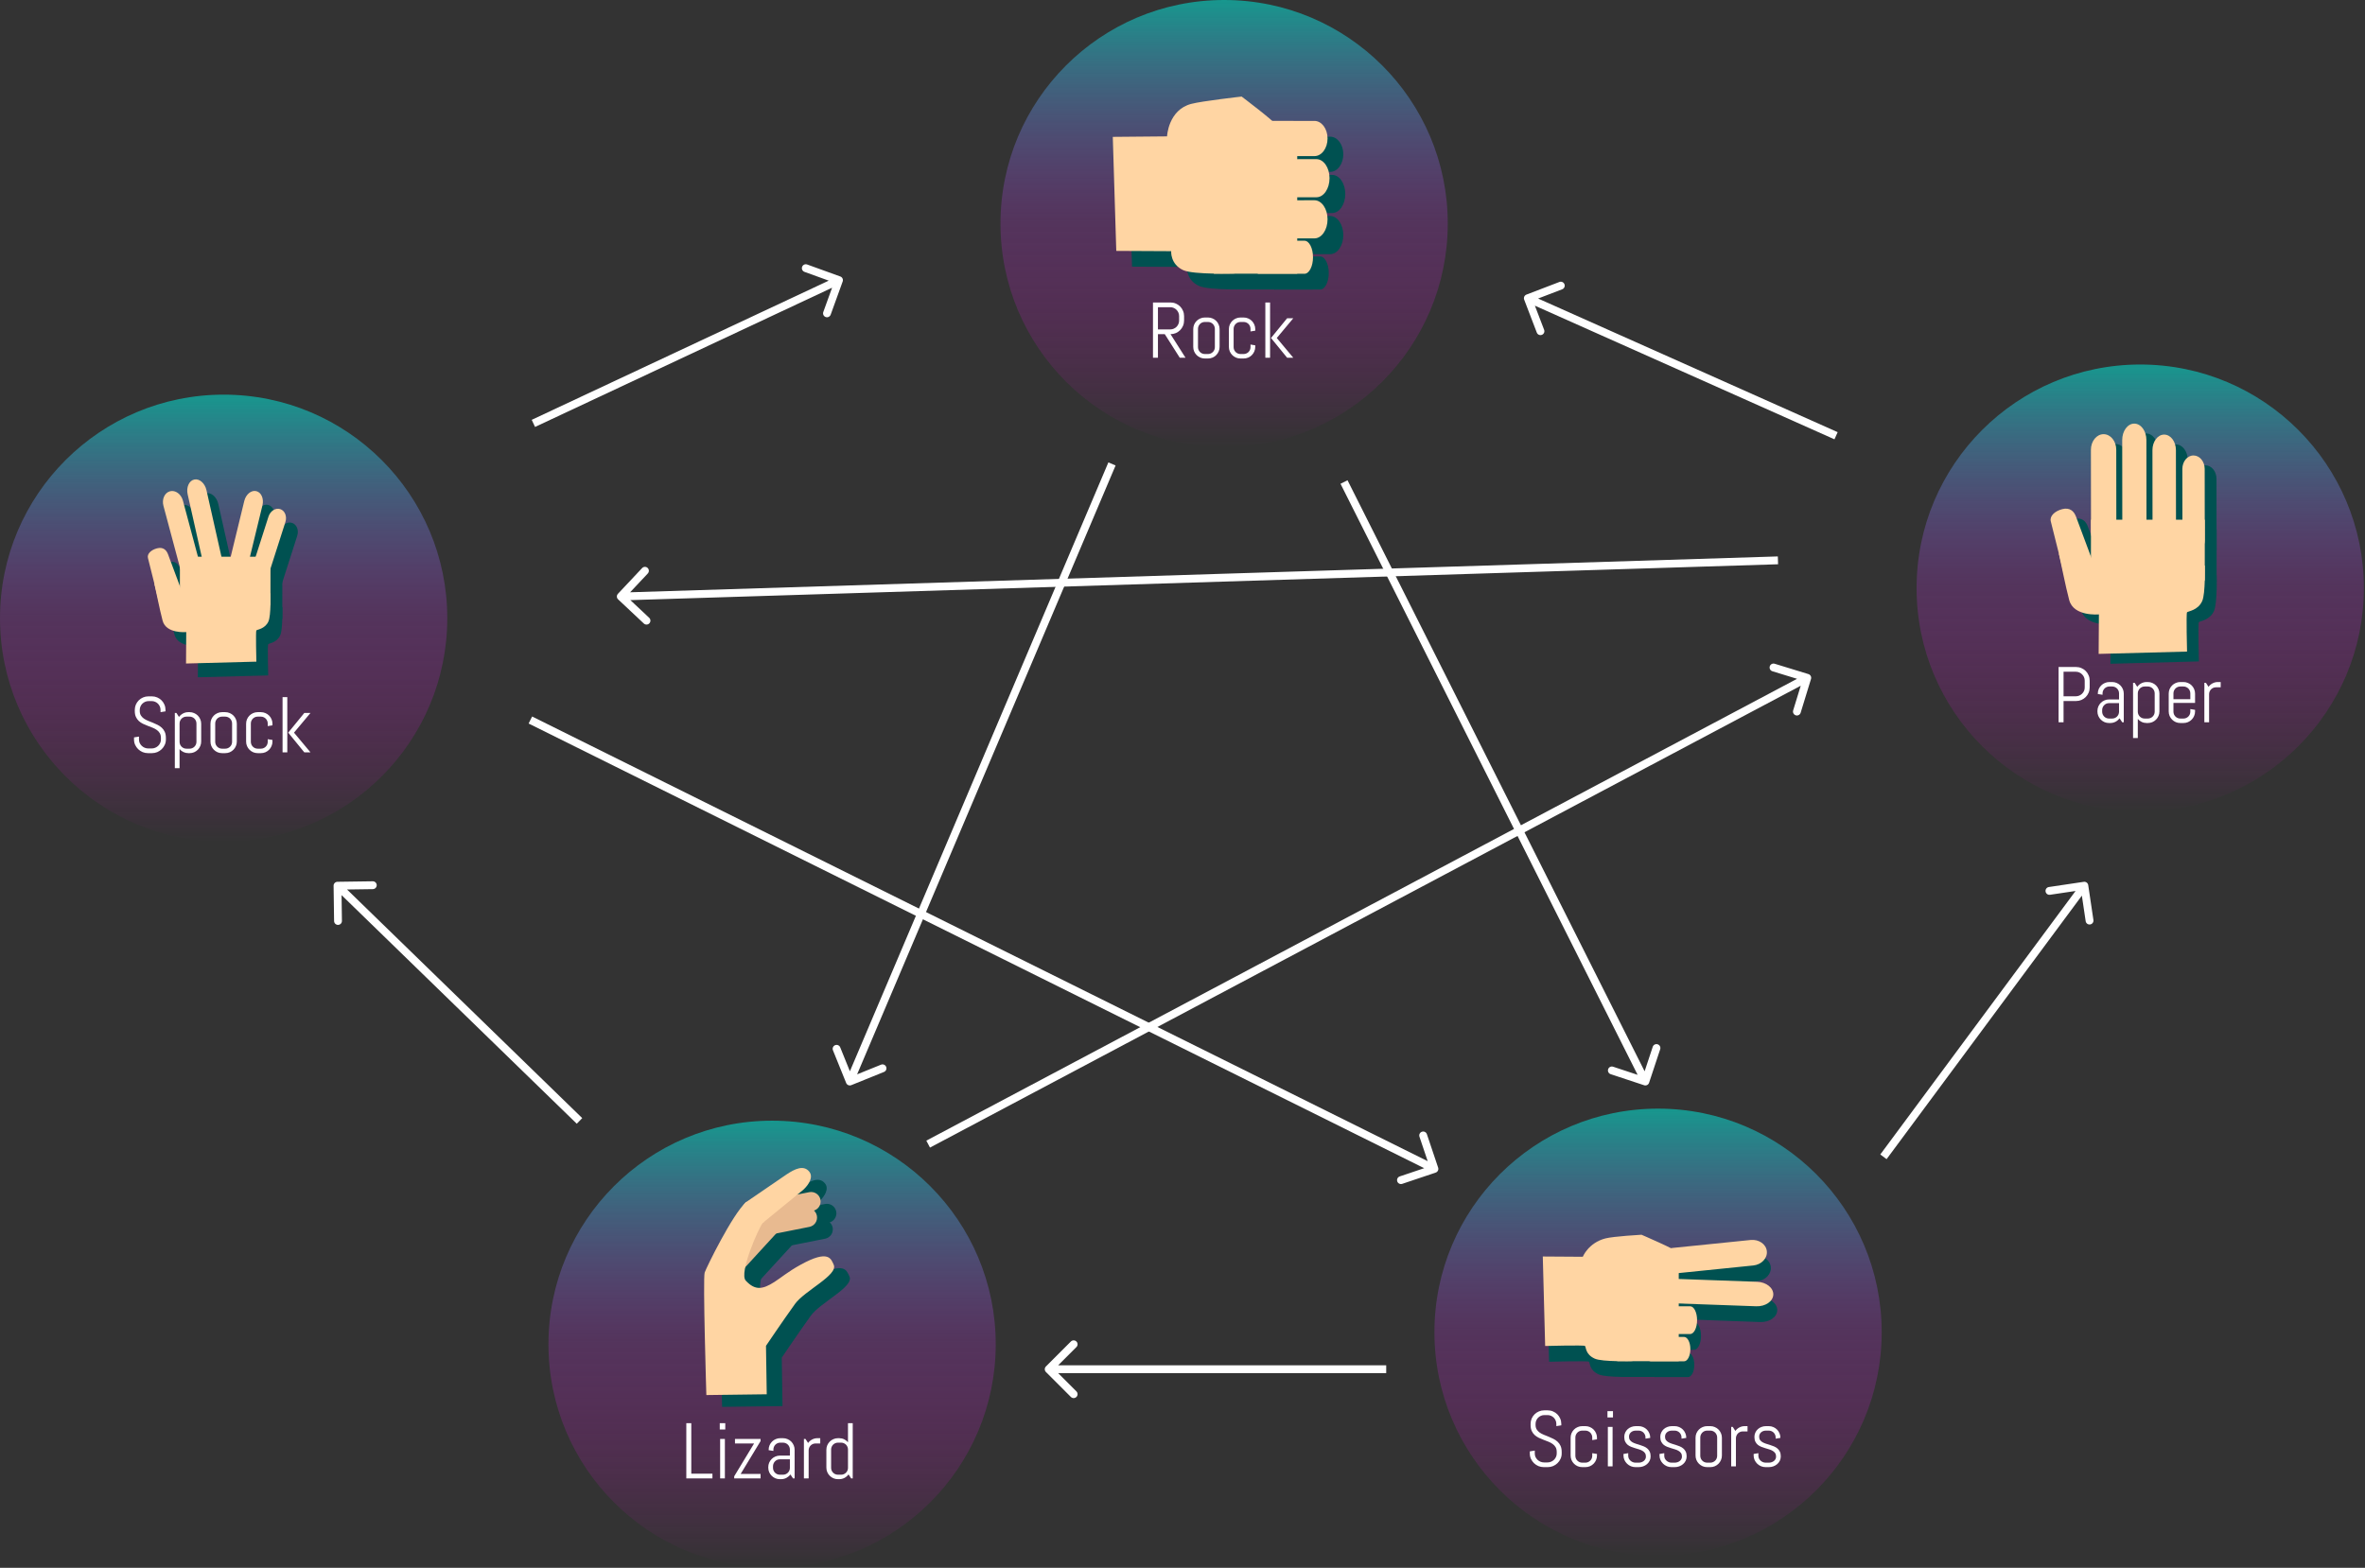 <svg width="659" height="437" viewBox="0 0 659 437" fill="none" xmlns="http://www.w3.org/2000/svg">
<rect x="0" y="0" width="659" height="437" fill="#333333" stroke="none"/>
<circle cx="341.097" cy="62.316" r="62.316" fill="url(#paint0_linear_55_5858)"/>
<g clip-path="url(#clip0_55_5858)">
<path d="M351.457 70.858C349.436 70.858 347.799 68.487 347.799 65.551C347.799 62.615 349.436 60.233 351.446 60.233L370.651 60.21C372.672 60.21 374.309 62.581 374.309 65.517C374.309 68.453 372.684 70.835 370.662 70.835L351.457 70.858Z" fill="#005151"/>
<path d="M352.01 59.398C349.989 59.398 348.352 57.027 348.352 54.091C348.352 51.155 349.977 48.773 351.998 48.773L371.204 48.751C373.214 48.751 374.862 51.121 374.862 54.057C374.862 56.993 373.236 59.375 371.215 59.375L352.01 59.398Z" fill="#005151"/>
<path d="M351.457 47.926C349.436 47.926 347.799 45.736 347.799 43.026C347.799 40.316 349.436 38.114 351.446 38.114L370.651 38.092C372.672 38.092 374.309 40.282 374.309 42.992C374.309 45.702 372.684 47.903 370.662 47.903L351.457 47.926Z" fill="#005151"/>
<path d="M355.329 80.725C354.008 80.725 352.936 78.659 352.936 76.107C352.936 73.555 353.997 71.489 355.318 71.489H367.862C369.183 71.478 370.256 73.544 370.256 76.085C370.256 78.636 369.194 80.703 367.873 80.703H355.329V80.725Z" fill="#005151"/>
<path d="M365.864 38.126L343.181 38.092L342.616 80.669L365.864 80.68V38.126Z" fill="#005151"/>
<path d="M348.352 80.624C348.352 80.624 336.993 80.996 334.114 79.698C330.445 78.05 330.738 74.403 330.738 74.403L315.44 74.324L314.469 42.54L329.587 42.405C329.587 42.405 329.903 35.01 336.361 33.339C339.432 32.537 350.373 31.306 350.373 31.306C350.373 31.306 359.643 38.306 359.88 39.131L346.229 38.431L348.86 56.913L348.352 80.635V80.624Z" fill="#005151"/>
</g>
<g clip-path="url(#clip1_55_5858)">
<path d="M347.065 66.466C345.044 66.466 343.406 64.094 343.406 61.159C343.406 58.223 345.044 55.841 347.053 55.841L366.259 55.818C368.28 55.818 369.917 58.189 369.917 61.125C369.917 64.061 368.291 66.443 366.27 66.443L347.065 66.466Z" fill="#FFD5A3"/>
<path d="M347.618 55.005C345.597 55.005 343.959 52.635 343.959 49.699C343.959 46.763 345.585 44.381 347.606 44.381L366.812 44.358C368.822 44.358 370.47 46.729 370.47 49.665C370.47 52.601 368.844 54.983 366.823 54.983L347.618 55.005Z" fill="#FFD5A3"/>
<path d="M347.065 43.534C345.044 43.534 343.406 41.344 343.406 38.634C343.406 35.925 345.044 33.723 347.053 33.723L366.259 33.7C368.28 33.7 369.917 35.891 369.917 38.6C369.917 41.31 368.291 43.512 366.27 43.512L347.065 43.534Z" fill="#FFD5A3"/>
<path d="M350.937 76.334C349.616 76.334 348.543 74.267 348.543 71.716C348.543 69.164 349.605 67.098 350.926 67.098H363.47C364.791 67.086 365.863 69.153 365.863 71.693C365.863 74.245 364.802 76.311 363.481 76.311H350.937V76.334Z" fill="#FFD5A3"/>
<path d="M361.472 33.734L338.789 33.7L338.224 76.277L361.472 76.289V33.734Z" fill="#FFD5A3"/>
<path d="M343.96 76.232C343.96 76.232 332.601 76.605 329.722 75.306C326.053 73.658 326.346 70.011 326.346 70.011L311.047 69.932L310.076 38.149L325.195 38.013C325.195 38.013 325.511 30.618 331.969 28.947C335.04 28.145 345.981 26.915 345.981 26.915C345.981 26.915 355.25 33.915 355.488 34.739L341.837 34.039L344.468 52.522L343.96 76.244V76.232Z" fill="#FFD5A3"/>
</g>
<path d="M328.737 99.708L324.56 93.136H322.659V99.708H321.274V84.309H326.16C326.683 84.309 327.173 84.41 327.631 84.61C328.089 84.803 328.49 85.072 328.834 85.415C329.177 85.759 329.446 86.164 329.639 86.629C329.84 87.087 329.94 87.577 329.94 88.1V89.346C329.94 89.868 329.84 90.362 329.639 90.828C329.446 91.286 329.177 91.687 328.834 92.03C328.49 92.374 328.089 92.646 327.631 92.846C327.173 93.04 326.683 93.136 326.16 93.136L330.337 99.708H328.737ZM328.555 88.1C328.555 87.756 328.49 87.438 328.361 87.144C328.232 86.844 328.057 86.582 327.835 86.36C327.613 86.131 327.352 85.952 327.051 85.823C326.758 85.695 326.439 85.63 326.096 85.63H322.659V91.815H326.096C326.439 91.815 326.758 91.751 327.051 91.622C327.352 91.493 327.613 91.318 327.835 91.096C328.057 90.867 328.232 90.606 328.361 90.312C328.49 90.011 328.555 89.689 328.555 89.346V88.1ZM339.839 96.691C339.839 97.134 339.753 97.553 339.581 97.947C339.417 98.341 339.188 98.684 338.894 98.978C338.601 99.271 338.257 99.504 337.863 99.676C337.47 99.84 337.051 99.923 336.607 99.923H335.726C335.283 99.923 334.864 99.84 334.47 99.676C334.076 99.504 333.733 99.271 333.439 98.978C333.146 98.684 332.913 98.341 332.741 97.947C332.577 97.553 332.494 97.134 332.494 96.691V91.73C332.494 91.286 332.577 90.867 332.741 90.473C332.913 90.079 333.146 89.736 333.439 89.442C333.733 89.149 334.076 88.92 334.47 88.755C334.864 88.583 335.283 88.497 335.726 88.497H336.607C337.051 88.497 337.47 88.583 337.863 88.755C338.257 88.92 338.601 89.149 338.894 89.442C339.188 89.736 339.417 90.079 339.581 90.473C339.753 90.867 339.839 91.286 339.839 91.73V96.691ZM338.518 91.654C338.518 91.389 338.468 91.142 338.368 90.913C338.268 90.677 338.132 90.473 337.96 90.301C337.788 90.129 337.584 89.993 337.348 89.893C337.119 89.793 336.872 89.743 336.607 89.743H335.726C335.462 89.743 335.211 89.793 334.975 89.893C334.746 89.993 334.545 90.129 334.373 90.301C334.202 90.473 334.066 90.677 333.965 90.913C333.865 91.142 333.815 91.389 333.815 91.654V96.766C333.815 97.031 333.865 97.281 333.965 97.517C334.066 97.746 334.202 97.947 334.373 98.119C334.545 98.291 334.746 98.427 334.975 98.527C335.211 98.627 335.462 98.677 335.726 98.677H336.607C336.872 98.677 337.119 98.627 337.348 98.527C337.584 98.427 337.788 98.291 337.96 98.119C338.132 97.947 338.268 97.746 338.368 97.517C338.468 97.281 338.518 97.031 338.518 96.766V91.654ZM349.771 96.691C349.771 97.134 349.685 97.553 349.513 97.947C349.348 98.341 349.119 98.684 348.826 98.978C348.532 99.271 348.189 99.504 347.795 99.676C347.401 99.84 346.982 99.923 346.538 99.923H345.658C345.214 99.923 344.795 99.84 344.402 99.676C344.008 99.504 343.664 99.271 343.371 98.978C343.077 98.684 342.845 98.341 342.673 97.947C342.508 97.553 342.426 97.134 342.426 96.691V91.73C342.426 91.286 342.508 90.867 342.673 90.473C342.845 90.079 343.077 89.736 343.371 89.442C343.664 89.149 344.008 88.92 344.402 88.755C344.795 88.583 345.214 88.497 345.658 88.497H346.538C346.982 88.497 347.401 88.583 347.795 88.755C348.189 88.92 348.532 89.149 348.826 89.442C349.119 89.736 349.348 90.079 349.513 90.473C349.685 90.867 349.771 91.286 349.771 91.73V92.17L348.45 92.385V91.654C348.45 91.389 348.4 91.142 348.3 90.913C348.199 90.677 348.063 90.473 347.891 90.301C347.72 90.129 347.516 89.993 347.279 89.893C347.05 89.793 346.803 89.743 346.538 89.743H345.658C345.393 89.743 345.143 89.793 344.906 89.893C344.677 89.993 344.477 90.129 344.305 90.301C344.133 90.473 343.997 90.677 343.897 90.913C343.797 91.142 343.747 91.389 343.747 91.654V96.766C343.747 97.031 343.797 97.281 343.897 97.517C343.997 97.746 344.133 97.947 344.305 98.119C344.477 98.291 344.677 98.427 344.906 98.527C345.143 98.627 345.393 98.677 345.658 98.677H346.538C346.803 98.677 347.05 98.627 347.279 98.527C347.516 98.427 347.72 98.291 347.891 98.119C348.063 97.947 348.199 97.746 348.3 97.517C348.4 97.281 348.45 97.031 348.45 96.766V96.035L349.771 96.25V96.691ZM358.65 99.708L354.161 94.21L358.65 88.712H360.368L355.772 94.21L360.368 99.708H358.65ZM352.583 99.708V84.309H353.904V99.708H352.583Z" fill="white"/>
<circle cx="215.141" cy="374.685" r="62.316" fill="url(#paint1_linear_55_5858)"/>
<g clip-path="url(#clip2_55_5858)">
<path d="M219.014 342.027C217.573 342.31 216.643 343.71 216.926 345.142C217.209 346.582 218.609 347.512 220.041 347.229L229.927 345.263C231.367 344.98 232.298 343.58 232.015 342.148C231.731 340.708 230.332 339.778 228.9 340.061L219.014 342.027Z" fill="#005151"/>
<path d="M210.34 350.425C209.345 351.493 206.902 355.894 207.97 356.889L208.747 358.418C209.823 359.413 210.438 358.248 211.433 357.18L221.084 346.655C222.079 345.579 222.023 343.904 220.947 342.909C219.871 341.914 218.196 341.971 217.201 343.039L210.34 350.417V350.425Z" fill="#005151"/>
<path d="M220.009 337.553C218.577 337.836 217.638 339.236 217.921 340.668C218.204 342.108 219.604 343.039 221.036 342.755L230.922 340.789C232.362 340.506 233.293 339.107 233.01 337.675C232.726 336.235 231.327 335.304 229.887 335.587L220.009 337.553Z" fill="#005151"/>
<path d="M211.336 345.951C210.341 347.019 207.898 351.42 208.974 352.416L209.75 353.945C210.826 354.94 211.441 353.775 212.436 352.707L222.088 342.181C223.083 341.105 223.026 339.431 221.95 338.436C220.882 337.44 219.2 337.497 218.205 338.565L211.344 345.943L211.336 345.951Z" fill="#005151"/>
<path d="M212.347 338.306C210.907 339.398 210.794 341.671 212.096 343.387C213.399 345.094 215.494 345.247 216.934 344.155L228.269 334.884C229.79 333.46 231.1 331.348 229.879 329.852C228.301 327.91 225.834 329.131 223.585 330.628L212.347 338.314V338.306Z" fill="#005151"/>
<path d="M216.934 344.147C215.858 345.433 210.211 358.111 212.201 360.246C214.798 363.046 216.894 362.714 220.146 360.635C222.047 359.421 223.916 357.779 227.492 355.805C235.388 351.452 235.963 354.235 236.699 355.805C238.026 358.677 228.6 363.021 225.923 366.735C222.314 371.759 217.832 378.417 217.832 378.417L218.043 391.92L201.215 392.138C201.215 392.138 200.22 359.551 200.746 357.997C201.215 356.598 208.472 341.768 212.299 338.338L217.347 343.872C217.153 343.969 217.015 344.058 216.934 344.147Z" fill="#005151"/>
</g>
<g clip-path="url(#clip3_55_5858)">
<path d="M214.621 338.733C213.181 339.016 212.251 340.416 212.534 341.848C212.817 343.288 214.217 344.218 215.649 343.935L225.535 341.969C226.975 341.686 227.905 340.286 227.622 338.854C227.339 337.414 225.939 336.484 224.507 336.767L214.621 338.733Z" fill="#E8BA90"/>
<path d="M205.948 347.131C204.953 348.199 202.51 352.6 203.578 353.595L204.355 355.124C205.431 356.119 206.045 354.954 207.041 353.887L216.692 343.361C217.687 342.285 217.631 340.61 216.555 339.615C215.479 338.62 213.804 338.677 212.809 339.745L205.948 347.123V347.131Z" fill="#E8BA90"/>
<path d="M215.616 334.259C214.184 334.543 213.246 335.942 213.529 337.374C213.812 338.814 215.212 339.745 216.644 339.461L226.53 337.495C227.97 337.212 228.9 335.813 228.617 334.381C228.334 332.941 226.935 332.01 225.494 332.293L215.616 334.259Z" fill="#E8BA90"/>
<path d="M206.943 342.658C205.948 343.725 203.505 348.127 204.581 349.122L205.358 350.651C206.434 351.646 207.048 350.481 208.044 349.413L217.695 338.887C218.69 337.811 218.634 336.137 217.558 335.142C216.49 334.147 214.807 334.203 213.812 335.271L206.951 342.649L206.943 342.658Z" fill="#E8BA90"/>
<path d="M207.955 335.012C206.515 336.104 206.401 338.377 207.704 340.093C209.007 341.8 211.102 341.953 212.542 340.861L223.876 331.59C225.397 330.166 226.708 328.054 225.486 326.558C223.909 324.616 221.441 325.838 219.192 327.334L207.955 335.02V335.012Z" fill="#FFD5A3"/>
<path d="M212.542 340.853C211.466 342.139 205.819 354.817 207.809 356.952C210.406 359.752 212.502 359.42 215.754 357.341C217.655 356.127 219.524 354.485 223.1 352.511C230.996 348.158 231.57 350.941 232.307 352.511C233.633 355.383 224.208 359.727 221.53 363.441C217.922 368.465 213.44 375.123 213.44 375.123L213.65 388.626L196.823 388.844C196.823 388.844 195.827 356.257 196.353 354.703C196.823 353.304 204.08 338.474 207.906 335.044L212.955 340.578C212.76 340.675 212.623 340.764 212.542 340.853Z" fill="#FFD5A3"/>
</g>
<path d="M191.239 412.077V396.679H192.625V410.756H198.52V412.077H191.239ZM200.559 398.44V396.679H202.094V398.44H200.559ZM200.666 412.077V401.081H201.987V412.077H200.666ZM204.584 412.077V411.487L210.125 402.338H204.799V401.081H211.929V401.672L206.388 410.821H211.929V412.077H204.584ZM220.98 412.077L220.25 410.982C219.949 411.376 219.574 411.694 219.123 411.938C218.672 412.174 218.178 412.292 217.641 412.292H217.308C216.864 412.292 216.445 412.21 216.051 412.045C215.658 411.873 215.314 411.64 215.021 411.347C214.727 411.053 214.494 410.71 214.323 410.316C214.158 409.922 214.076 409.504 214.076 409.06V408.952C214.076 408.508 214.158 408.09 214.323 407.696C214.494 407.302 214.727 406.959 215.021 406.665C215.314 406.372 215.658 406.143 216.051 405.978C216.445 405.806 216.864 405.72 217.308 405.72H220.1V404.024C220.1 403.759 220.05 403.512 219.949 403.283C219.849 403.046 219.713 402.842 219.541 402.67C219.369 402.499 219.165 402.363 218.929 402.262C218.7 402.162 218.453 402.112 218.188 402.112H217.415C217.15 402.112 216.9 402.162 216.663 402.262C216.434 402.363 216.234 402.499 216.062 402.67C215.89 402.842 215.754 403.046 215.654 403.283C215.554 403.512 215.504 403.759 215.504 404.024V404.421L214.183 404.206V404.099C214.183 403.655 214.265 403.236 214.43 402.842C214.602 402.449 214.834 402.105 215.128 401.811C215.421 401.518 215.765 401.289 216.159 401.124C216.553 400.952 216.971 400.866 217.415 400.866H218.188C218.632 400.866 219.051 400.952 219.445 401.124C219.838 401.289 220.182 401.518 220.476 401.811C220.769 402.105 220.998 402.449 221.163 402.842C221.335 403.236 221.42 403.655 221.42 404.099V412.077H220.98ZM220.1 406.751H217.308C217.043 406.751 216.792 406.801 216.556 406.901C216.327 407.002 216.127 407.141 215.955 407.32C215.783 407.492 215.647 407.696 215.547 407.932C215.446 408.161 215.396 408.408 215.396 408.673V409.135C215.396 409.4 215.446 409.65 215.547 409.887C215.647 410.116 215.783 410.316 215.955 410.488C216.127 410.66 216.327 410.796 216.556 410.896C216.792 410.996 217.043 411.046 217.308 411.046H218.188C218.453 411.046 218.7 410.996 218.929 410.896C219.165 410.796 219.369 410.66 219.541 410.488C219.713 410.316 219.849 410.116 219.949 409.887C220.05 409.65 220.1 409.4 220.1 409.135V406.751ZM227.239 402.338C226.974 402.338 226.724 402.388 226.488 402.488C226.259 402.588 226.058 402.724 225.886 402.896C225.714 403.068 225.578 403.272 225.478 403.508C225.378 403.737 225.328 403.984 225.328 404.249V412.077H224.007V401.081H224.447L225.167 402.198C225.467 401.79 225.843 401.468 226.294 401.232C226.752 400.988 227.25 400.866 227.787 400.866H228.56V402.338H227.239ZM237.171 412.077L236.441 410.96C236.14 411.368 235.764 411.694 235.313 411.938C234.862 412.174 234.368 412.292 233.831 412.292H233.498C233.055 412.292 232.636 412.21 232.242 412.045C231.848 411.873 231.505 411.64 231.211 411.347C230.918 411.053 230.685 410.71 230.513 410.316C230.348 409.922 230.266 409.504 230.266 409.06V404.099C230.266 403.655 230.348 403.236 230.513 402.842C230.685 402.449 230.918 402.105 231.211 401.811C231.505 401.518 231.848 401.289 232.242 401.124C232.636 400.952 233.055 400.866 233.498 400.866H233.831C234.325 400.866 234.783 400.967 235.206 401.167C235.628 401.368 235.99 401.647 236.29 402.005V396.679H237.611V412.077H237.171ZM236.29 404.024C236.29 403.759 236.24 403.512 236.14 403.283C236.04 403.046 235.904 402.842 235.732 402.67C235.56 402.499 235.356 402.363 235.12 402.262C234.891 402.162 234.644 402.112 234.379 402.112H233.498C233.233 402.112 232.983 402.162 232.747 402.262C232.518 402.363 232.317 402.499 232.145 402.67C231.974 402.842 231.838 403.046 231.737 403.283C231.637 403.512 231.587 403.759 231.587 404.024V409.135C231.587 409.4 231.637 409.65 231.737 409.887C231.838 410.116 231.974 410.316 232.145 410.488C232.317 410.66 232.518 410.796 232.747 410.896C232.983 410.996 233.233 411.046 233.498 411.046H234.379C234.644 411.046 234.891 410.996 235.12 410.896C235.356 410.796 235.56 410.66 235.732 410.488C235.904 410.316 236.04 410.116 236.14 409.887C236.24 409.65 236.29 409.4 236.29 409.135V404.024Z" fill="white"/>
<circle cx="462.014" cy="371.325" r="62.316" fill="url(#paint2_linear_55_5858)"/>
<g clip-path="url(#clip4_55_5858)">
<path d="M467.826 359.351C465.538 359.584 463.507 358.186 463.316 356.214C463.116 354.25 464.805 352.469 467.102 352.236L488.914 350.014C491.203 349.781 493.225 351.179 493.425 353.143C493.624 355.107 491.935 356.888 489.638 357.121L467.826 359.343V359.351Z" fill="#005151"/>
<path d="M466.112 367.614C463.557 367.523 461.535 365.917 461.601 364.036C461.668 362.147 463.798 360.699 466.362 360.79L490.712 361.664C493.275 361.756 495.289 363.353 495.222 365.242C495.156 367.132 493.025 368.58 490.462 368.488L466.112 367.614Z" fill="#005151"/>
<path d="M462.001 376.236C460.944 376.236 460.078 374.505 460.078 372.366C460.078 370.228 460.936 368.497 461.992 368.497H472.062C473.119 368.48 473.984 370.211 473.984 372.35C473.984 374.489 473.127 376.219 472.07 376.219L462.001 376.236Z" fill="#005151"/>
<path d="M461.11 383.843C460.145 383.843 459.346 382.32 459.346 380.439C459.346 378.558 460.128 377.035 461.102 377.035H470.348C471.321 377.027 472.112 378.55 472.112 380.422C472.112 382.303 471.33 383.834 470.356 383.834H461.11V383.843Z" fill="#005151"/>
<path d="M468.875 352.443L452.156 352.418L451.74 383.801L468.875 383.809V352.443Z" fill="#005151"/>
<path d="M455.968 383.768C455.968 383.768 447.596 384.042 445.474 383.085C442.769 381.87 443.085 379.798 442.736 379.54C442.386 379.274 431.651 379.557 431.651 379.557L430.993 354.616L442.137 354.691C442.137 354.691 443.701 350.796 448.453 349.573C450.725 348.99 458.497 348.549 458.497 348.549C458.497 348.549 468.317 352.777 468.492 353.393L454.403 352.66L456.342 366.283L455.968 383.776V383.768Z" fill="#005151"/>
</g>
<g clip-path="url(#clip5_55_5858)">
<path d="M466.728 354.958C464.439 355.191 462.409 353.793 462.217 351.821C462.018 349.857 463.707 348.076 466.004 347.843L487.816 345.621C490.104 345.388 492.127 346.786 492.326 348.75C492.526 350.714 490.837 352.495 488.54 352.728L466.728 354.95V354.958Z" fill="#FFD5A3"/>
<path d="M465.014 363.222C462.459 363.131 460.437 361.524 460.503 359.644C460.57 357.755 462.7 356.307 465.263 356.398L489.614 357.272C492.177 357.364 494.191 358.961 494.124 360.85C494.057 362.739 491.927 364.188 489.364 364.096L465.014 363.222Z" fill="#FFD5A3"/>
<path d="M460.903 371.844C459.846 371.844 458.98 370.113 458.98 367.974C458.98 365.835 459.838 364.104 460.895 364.104H470.964C472.021 364.087 472.886 365.818 472.886 367.957C472.886 370.096 472.029 371.827 470.972 371.827L460.903 371.844Z" fill="#FFD5A3"/>
<path d="M460.012 379.45C459.047 379.45 458.248 377.927 458.248 376.046C458.248 374.166 459.03 372.643 460.004 372.643H469.25C470.223 372.634 471.014 374.157 471.014 376.03C471.014 377.91 470.232 379.442 469.258 379.442H460.012V379.45Z" fill="#FFD5A3"/>
<path d="M467.777 348.051L451.058 348.026L450.642 379.408L467.777 379.416V348.051Z" fill="#FFD5A3"/>
<path d="M454.869 379.375C454.869 379.375 446.497 379.65 444.375 378.693C441.671 377.478 441.987 375.406 441.637 375.148C441.288 374.881 430.552 375.164 430.552 375.164L429.895 350.223L441.038 350.298C441.038 350.298 442.603 346.404 447.354 345.18C449.626 344.598 457.399 344.157 457.399 344.157C457.399 344.157 467.219 348.384 467.394 349L453.305 348.268L455.244 361.891L454.869 379.384V379.375Z" fill="#FFD5A3"/>
</g>
<path d="M435.16 405.153C435.16 405.675 435.053 406.166 434.838 406.624C434.63 407.082 434.348 407.483 433.99 407.827C433.639 408.17 433.227 408.442 432.755 408.643C432.289 408.836 431.796 408.933 431.273 408.933H430.167C429.644 408.933 429.147 408.836 428.674 408.643C428.209 408.442 427.797 408.17 427.439 407.827C427.089 407.483 426.806 407.082 426.591 406.624C426.383 406.166 426.28 405.675 426.28 405.153V404.541L427.665 404.315V405.153C427.665 405.496 427.733 405.818 427.869 406.119C428.012 406.413 428.202 406.674 428.438 406.903C428.674 407.125 428.946 407.3 429.254 407.429C429.569 407.558 429.898 407.622 430.242 407.622H431.209C431.552 407.622 431.878 407.558 432.186 407.429C432.494 407.3 432.766 407.125 433.002 406.903C433.238 406.674 433.424 406.413 433.56 406.119C433.703 405.818 433.775 405.496 433.775 405.153V404.691C433.775 404.161 433.671 403.721 433.464 403.37C433.256 403.019 432.98 402.722 432.637 402.479C432.293 402.228 431.903 402.017 431.466 401.845C431.037 401.674 430.593 401.502 430.135 401.33C429.677 401.158 429.229 400.968 428.792 400.761C428.363 400.553 427.976 400.295 427.633 399.988C427.289 399.673 427.013 399.29 426.806 398.839C426.598 398.388 426.494 397.833 426.494 397.174V396.884C426.494 396.362 426.591 395.871 426.784 395.413C426.985 394.955 427.257 394.554 427.6 394.21C427.944 393.867 428.345 393.598 428.803 393.405C429.268 393.205 429.762 393.104 430.285 393.104H431.273C431.796 393.104 432.286 393.205 432.744 393.405C433.202 393.598 433.603 393.867 433.947 394.21C434.29 394.554 434.559 394.955 434.752 395.413C434.953 395.871 435.053 396.362 435.053 396.884V397.282L433.668 397.507V396.884C433.668 396.541 433.603 396.222 433.474 395.929C433.345 395.628 433.17 395.367 432.948 395.145C432.726 394.923 432.465 394.747 432.164 394.619C431.871 394.49 431.552 394.425 431.209 394.425H430.349C430.006 394.425 429.684 394.49 429.383 394.619C429.089 394.747 428.828 394.923 428.599 395.145C428.377 395.367 428.202 395.628 428.073 395.929C427.944 396.222 427.88 396.541 427.88 396.884V397.174C427.88 397.668 427.983 398.083 428.191 398.42C428.399 398.756 428.674 399.046 429.018 399.29C429.362 399.526 429.748 399.733 430.178 399.912C430.614 400.084 431.062 400.263 431.52 400.449C431.978 400.628 432.422 400.829 432.851 401.051C433.288 401.265 433.678 401.534 434.022 401.856C434.366 402.171 434.641 402.558 434.849 403.016C435.056 403.474 435.16 404.032 435.16 404.691V405.153ZM444.995 405.7C444.995 406.144 444.909 406.563 444.737 406.957C444.573 407.35 444.344 407.694 444.05 407.988C443.757 408.281 443.413 408.514 443.019 408.686C442.625 408.85 442.207 408.933 441.763 408.933H440.882C440.438 408.933 440.02 408.85 439.626 408.686C439.232 408.514 438.889 408.281 438.595 407.988C438.302 407.694 438.069 407.35 437.897 406.957C437.732 406.563 437.65 406.144 437.65 405.7V400.739C437.65 400.295 437.732 399.877 437.897 399.483C438.069 399.089 438.302 398.746 438.595 398.452C438.889 398.159 439.232 397.929 439.626 397.765C440.02 397.593 440.438 397.507 440.882 397.507H441.763C442.207 397.507 442.625 397.593 443.019 397.765C443.413 397.929 443.757 398.159 444.05 398.452C444.344 398.746 444.573 399.089 444.737 399.483C444.909 399.877 444.995 400.295 444.995 400.739V401.18L443.674 401.394V400.664C443.674 400.399 443.624 400.152 443.524 399.923C443.424 399.687 443.288 399.483 443.116 399.311C442.944 399.139 442.74 399.003 442.504 398.903C442.275 398.803 442.028 398.753 441.763 398.753H440.882C440.617 398.753 440.367 398.803 440.131 398.903C439.902 399.003 439.701 399.139 439.529 399.311C439.357 399.483 439.221 399.687 439.121 399.923C439.021 400.152 438.971 400.399 438.971 400.664V405.776C438.971 406.04 439.021 406.291 439.121 406.527C439.221 406.756 439.357 406.957 439.529 407.129C439.701 407.3 439.902 407.436 440.131 407.537C440.367 407.637 440.617 407.687 440.882 407.687H441.763C442.028 407.687 442.275 407.637 442.504 407.537C442.74 407.436 442.944 407.3 443.116 407.129C443.288 406.957 443.424 406.756 443.524 406.527C443.624 406.291 443.674 406.04 443.674 405.776V405.045L444.995 405.26V405.7ZM447.915 395.08V393.319H449.45V395.08H447.915ZM448.022 408.718V397.722H449.343V408.718H448.022ZM459.94 405.926C459.94 406.37 459.851 406.778 459.672 407.15C459.493 407.515 459.249 407.83 458.941 408.095C458.634 408.36 458.276 408.567 457.868 408.718C457.467 408.861 457.044 408.933 456.6 408.933H455.72C455.276 408.933 454.85 408.85 454.442 408.686C454.041 408.514 453.687 408.281 453.379 407.988C453.078 407.694 452.835 407.35 452.649 406.957C452.47 406.563 452.38 406.144 452.38 405.7V405.26L453.701 405.045V405.776C453.701 406.04 453.755 406.291 453.862 406.527C453.977 406.756 454.127 406.957 454.313 407.129C454.499 407.3 454.714 407.436 454.958 407.537C455.201 407.637 455.455 407.687 455.72 407.687H456.6C456.865 407.687 457.119 407.648 457.363 407.569C457.606 407.49 457.821 407.379 458.007 407.236C458.2 407.086 458.351 406.907 458.458 406.699C458.573 406.491 458.63 406.255 458.63 405.99C458.63 405.597 458.544 405.274 458.372 405.024C458.2 404.773 457.971 404.566 457.685 404.401C457.406 404.229 457.084 404.09 456.719 403.982C456.361 403.868 455.992 403.757 455.613 403.649C455.233 403.535 454.861 403.406 454.496 403.263C454.138 403.12 453.816 402.933 453.529 402.704C453.25 402.468 453.025 402.175 452.853 401.824C452.681 401.473 452.595 401.036 452.595 400.514C452.595 400.07 452.681 399.665 452.853 399.3C453.025 398.928 453.257 398.61 453.551 398.345C453.844 398.08 454.184 397.876 454.571 397.733C454.965 397.582 455.383 397.507 455.827 397.507H456.6C457.044 397.507 457.463 397.593 457.857 397.765C458.251 397.929 458.594 398.159 458.888 398.452C459.181 398.746 459.41 399.089 459.575 399.483C459.747 399.877 459.833 400.295 459.833 400.739V400.782L458.512 400.997V400.664C458.512 400.399 458.462 400.152 458.362 399.923C458.261 399.687 458.125 399.483 457.953 399.311C457.782 399.139 457.578 399.003 457.341 398.903C457.112 398.803 456.865 398.753 456.6 398.753H455.827C455.562 398.753 455.312 398.792 455.076 398.871C454.847 398.95 454.646 399.064 454.474 399.214C454.302 399.358 454.166 399.533 454.066 399.741C453.966 399.948 453.916 400.184 453.916 400.449C453.916 400.829 454.002 401.14 454.174 401.384C454.345 401.62 454.571 401.82 454.85 401.985C455.136 402.15 455.459 402.289 455.817 402.404C456.182 402.511 456.55 402.626 456.923 402.747C457.302 402.862 457.671 402.994 458.029 403.145C458.394 403.295 458.716 403.488 458.995 403.725C459.281 403.961 459.51 404.258 459.682 404.616C459.854 404.967 459.94 405.403 459.94 405.926ZM469.979 405.926C469.979 406.37 469.889 406.778 469.71 407.15C469.532 407.515 469.288 407.83 468.98 408.095C468.672 408.36 468.315 408.567 467.906 408.718C467.506 408.861 467.083 408.933 466.639 408.933H465.759C465.315 408.933 464.889 408.85 464.481 408.686C464.08 408.514 463.726 408.281 463.418 407.988C463.117 407.694 462.874 407.35 462.688 406.957C462.509 406.563 462.419 406.144 462.419 405.7V405.26L463.74 405.045V405.776C463.74 406.04 463.794 406.291 463.901 406.527C464.016 406.756 464.166 406.957 464.352 407.129C464.538 407.3 464.753 407.436 464.996 407.537C465.24 407.637 465.494 407.687 465.759 407.687H466.639C466.904 407.687 467.158 407.648 467.402 407.569C467.645 407.49 467.86 407.379 468.046 407.236C468.239 407.086 468.39 406.907 468.497 406.699C468.612 406.491 468.669 406.255 468.669 405.99C468.669 405.597 468.583 405.274 468.411 405.024C468.239 404.773 468.01 404.566 467.724 404.401C467.445 404.229 467.123 404.09 466.757 403.982C466.4 403.868 466.031 403.757 465.651 403.649C465.272 403.535 464.9 403.406 464.535 403.263C464.177 403.12 463.855 402.933 463.568 402.704C463.289 402.468 463.064 402.175 462.892 401.824C462.72 401.473 462.634 401.036 462.634 400.514C462.634 400.07 462.72 399.665 462.892 399.3C463.064 398.928 463.296 398.61 463.59 398.345C463.883 398.08 464.223 397.876 464.61 397.733C465.004 397.582 465.422 397.507 465.866 397.507H466.639C467.083 397.507 467.502 397.593 467.896 397.765C468.289 397.929 468.633 398.159 468.927 398.452C469.22 398.746 469.449 399.089 469.614 399.483C469.786 399.877 469.872 400.295 469.872 400.739V400.782L468.551 400.997V400.664C468.551 400.399 468.501 400.152 468.4 399.923C468.3 399.687 468.164 399.483 467.992 399.311C467.821 399.139 467.617 399.003 467.38 398.903C467.151 398.803 466.904 398.753 466.639 398.753H465.866C465.601 398.753 465.351 398.792 465.115 398.871C464.885 398.95 464.685 399.064 464.513 399.214C464.341 399.358 464.205 399.533 464.105 399.741C464.005 399.948 463.955 400.184 463.955 400.449C463.955 400.829 464.041 401.14 464.213 401.384C464.384 401.62 464.61 401.82 464.889 401.985C465.175 402.15 465.498 402.289 465.855 402.404C466.221 402.511 466.589 402.626 466.962 402.747C467.341 402.862 467.71 402.994 468.068 403.145C468.433 403.295 468.755 403.488 469.034 403.725C469.32 403.961 469.549 404.258 469.721 404.616C469.893 404.967 469.979 405.403 469.979 405.926ZM479.803 405.7C479.803 406.144 479.717 406.563 479.545 406.957C479.381 407.35 479.152 407.694 478.858 407.988C478.565 408.281 478.221 408.514 477.827 408.686C477.434 408.85 477.015 408.933 476.571 408.933H475.69C475.247 408.933 474.828 408.85 474.434 408.686C474.04 408.514 473.697 408.281 473.403 407.988C473.11 407.694 472.877 407.35 472.705 406.957C472.54 406.563 472.458 406.144 472.458 405.7V400.739C472.458 400.295 472.54 399.877 472.705 399.483C472.877 399.089 473.11 398.746 473.403 398.452C473.697 398.159 474.04 397.929 474.434 397.765C474.828 397.593 475.247 397.507 475.69 397.507H476.571C477.015 397.507 477.434 397.593 477.827 397.765C478.221 397.929 478.565 398.159 478.858 398.452C479.152 398.746 479.381 399.089 479.545 399.483C479.717 399.877 479.803 400.295 479.803 400.739V405.7ZM478.482 400.664C478.482 400.399 478.432 400.152 478.332 399.923C478.232 399.687 478.096 399.483 477.924 399.311C477.752 399.139 477.548 399.003 477.312 398.903C477.083 398.803 476.836 398.753 476.571 398.753H475.69C475.425 398.753 475.175 398.803 474.939 398.903C474.71 399.003 474.509 399.139 474.337 399.311C474.166 399.483 474.03 399.687 473.929 399.923C473.829 400.152 473.779 400.399 473.779 400.664V405.776C473.779 406.04 473.829 406.291 473.929 406.527C474.03 406.756 474.166 406.957 474.337 407.129C474.509 407.3 474.71 407.436 474.939 407.537C475.175 407.637 475.425 407.687 475.69 407.687H476.571C476.836 407.687 477.083 407.637 477.312 407.537C477.548 407.436 477.752 407.3 477.924 407.129C478.096 406.957 478.232 406.756 478.332 406.527C478.432 406.291 478.482 406.04 478.482 405.776V400.664ZM485.622 398.978C485.357 398.978 485.106 399.028 484.87 399.129C484.641 399.229 484.441 399.365 484.269 399.537C484.097 399.708 483.961 399.912 483.861 400.149C483.761 400.378 483.71 400.625 483.71 400.89V408.718H482.39V397.722H482.83L483.549 398.839C483.85 398.431 484.226 398.108 484.677 397.872C485.135 397.629 485.633 397.507 486.17 397.507H486.943V398.978H485.622ZM496.208 405.926C496.208 406.37 496.119 406.778 495.94 407.15C495.761 407.515 495.518 407.83 495.21 408.095C494.902 408.36 494.544 408.567 494.136 408.718C493.735 408.861 493.313 408.933 492.869 408.933H491.988C491.544 408.933 491.119 408.85 490.711 408.686C490.31 408.514 489.955 408.281 489.647 407.988C489.347 407.694 489.103 407.35 488.917 406.957C488.738 406.563 488.649 406.144 488.649 405.7V405.26L489.97 405.045V405.776C489.97 406.04 490.023 406.291 490.131 406.527C490.245 406.756 490.396 406.957 490.582 407.129C490.768 407.3 490.983 407.436 491.226 407.537C491.469 407.637 491.723 407.687 491.988 407.687H492.869C493.134 407.687 493.388 407.648 493.631 407.569C493.875 407.49 494.089 407.379 494.276 407.236C494.469 407.086 494.619 406.907 494.727 406.699C494.841 406.491 494.898 406.255 494.898 405.99C494.898 405.597 494.812 405.274 494.641 405.024C494.469 404.773 494.24 404.566 493.953 404.401C493.674 404.229 493.352 404.09 492.987 403.982C492.629 403.868 492.26 403.757 491.881 403.649C491.502 403.535 491.129 403.406 490.764 403.263C490.406 403.12 490.084 402.933 489.798 402.704C489.519 402.468 489.293 402.175 489.121 401.824C488.949 401.473 488.864 401.036 488.864 400.514C488.864 400.07 488.949 399.665 489.121 399.3C489.293 398.928 489.526 398.61 489.819 398.345C490.113 398.08 490.453 397.876 490.839 397.733C491.233 397.582 491.652 397.507 492.096 397.507H492.869C493.313 397.507 493.732 397.593 494.125 397.765C494.519 397.929 494.863 398.159 495.156 398.452C495.45 398.746 495.679 399.089 495.843 399.483C496.015 399.877 496.101 400.295 496.101 400.739V400.782L494.78 400.997V400.664C494.78 400.399 494.73 400.152 494.63 399.923C494.53 399.687 494.394 399.483 494.222 399.311C494.05 399.139 493.846 399.003 493.61 398.903C493.381 398.803 493.134 398.753 492.869 398.753H492.096C491.831 398.753 491.58 398.792 491.344 398.871C491.115 398.95 490.915 399.064 490.743 399.214C490.571 399.358 490.435 399.533 490.335 399.741C490.234 399.948 490.184 400.184 490.184 400.449C490.184 400.829 490.27 401.14 490.442 401.384C490.614 401.62 490.839 401.82 491.119 401.985C491.405 402.15 491.727 402.289 492.085 402.404C492.45 402.511 492.819 402.626 493.191 402.747C493.57 402.862 493.939 402.994 494.297 403.145C494.662 403.295 494.984 403.488 495.263 403.725C495.55 403.961 495.779 404.258 495.951 404.616C496.123 404.967 496.208 405.403 496.208 405.926Z" fill="white"/>
<circle cx="596.366" cy="163.919" r="62.316" fill="url(#paint3_linear_55_5858)"/>
<g clip-path="url(#clip6_55_5858)">
<path d="M593.007 150.974C593.007 153.374 591.429 155.33 589.481 155.33C587.525 155.33 585.947 153.383 585.947 150.983L585.922 128.118C585.922 125.718 587.492 123.77 589.448 123.762C591.396 123.762 592.982 125.702 592.982 128.11L593.007 150.974Z" fill="#005151"/>
<path d="M601.415 149.462C601.415 151.994 599.911 154.048 598.045 154.048C596.179 154.048 594.667 152.002 594.667 149.47L594.642 125.406C594.634 122.875 596.138 120.82 598.004 120.82C599.869 120.82 601.382 122.866 601.382 125.398L601.406 149.462H601.415Z" fill="#005151"/>
<path d="M609.642 150.999C609.642 153.399 608.179 155.339 606.371 155.339C604.562 155.339 603.091 153.399 603.091 151.008L603.067 128.217C603.067 125.825 604.521 123.877 606.329 123.877C608.138 123.877 609.609 125.817 609.609 128.209L609.633 150.999H609.642Z" fill="#005151"/>
<path d="M617.646 153.235C617.646 155.314 616.257 156.999 614.54 157.007C612.822 157.007 611.425 155.322 611.425 153.251L611.4 133.461C611.4 131.381 612.789 129.688 614.507 129.696C616.225 129.696 617.622 131.373 617.622 133.452L617.646 153.243V153.235Z" fill="#005151"/>
<path d="M586.875 160.434C587.221 161.774 585.955 163.582 583.851 164.133L582.528 162.226C580.424 162.777 579.257 166.237 579.257 166.237C579.257 166.237 575.591 151.287 574.745 148.082C574.358 146.619 575.813 145.213 577.917 144.663C580.021 144.112 581.213 145.222 581.78 146.775C583.218 150.703 586.875 160.434 586.875 160.434Z" fill="#005151"/>
<path d="M585.939 147.604L585.914 164.108L617.647 164.519L617.655 147.604H585.939Z" fill="#005151"/>
<path d="M617.655 160.36C617.655 160.36 617.877 168.177 616.932 170.272C615.732 172.943 612.954 173.075 612.699 173.42C612.436 173.765 612.707 184.359 612.707 184.359L588.076 185.009L588.15 173.995C588.15 173.995 581.082 174.678 579.865 169.976C578.69 165.431 578.032 161.717 576.972 156.999L586.144 161.889L599.598 159.974L617.647 160.36H617.655Z" fill="#005151"/>
</g>
<g clip-path="url(#clip7_55_5858)">
<path d="M589.712 148.229C589.712 150.629 588.134 152.585 586.187 152.585C584.231 152.585 582.653 150.637 582.653 148.237L582.628 125.373C582.628 122.973 584.198 121.025 586.154 121.017C588.102 121.017 589.688 122.956 589.688 125.364L589.712 148.229Z" fill="#FFD5A3"/>
<path d="M598.12 146.717C598.12 149.248 596.616 151.303 594.751 151.303C592.885 151.303 591.373 149.256 591.373 146.725L591.348 122.66C591.34 120.129 592.844 118.074 594.71 118.074C596.575 118.074 598.088 120.121 598.088 122.652L598.112 146.717H598.12Z" fill="#FFD5A3"/>
<path d="M606.347 148.254C606.347 150.654 604.884 152.593 603.076 152.593C601.268 152.593 599.797 150.654 599.797 148.262L599.772 125.471C599.772 123.08 601.227 121.132 603.035 121.132C604.843 121.132 606.314 123.071 606.314 125.463L606.339 148.254H606.347Z" fill="#FFD5A3"/>
<path d="M614.352 150.489C614.352 152.569 612.963 154.253 611.246 154.262C609.528 154.262 608.131 152.577 608.131 150.506L608.106 130.715C608.106 128.636 609.495 126.942 611.213 126.951C612.93 126.951 614.328 128.627 614.328 130.707L614.352 150.497V150.489Z" fill="#FFD5A3"/>
<path d="M583.581 157.689C583.926 159.028 582.661 160.837 580.557 161.387L579.234 159.48C577.13 160.031 575.963 163.491 575.963 163.491C575.963 163.491 572.297 148.541 571.45 145.336C571.064 143.873 572.519 142.468 574.623 141.917C576.727 141.366 577.919 142.476 578.486 144.029C579.924 147.958 583.581 157.689 583.581 157.689Z" fill="#FFD5A3"/>
<path d="M582.644 144.859L582.62 161.363L614.352 161.774L614.36 144.859H582.644Z" fill="#FFD5A3"/>
<path d="M614.361 157.615C614.361 157.615 614.582 165.431 613.637 167.527C612.437 170.198 609.659 170.329 609.405 170.674C609.142 171.02 609.413 181.614 609.413 181.614L584.781 182.263L584.855 171.25C584.855 171.25 577.787 171.932 576.571 167.231C575.395 162.686 574.738 158.971 573.678 154.253L582.85 159.144L596.304 157.229L614.352 157.615H614.361Z" fill="#FFD5A3"/>
</g>
<path d="M582.283 191.615C582.283 192.138 582.183 192.628 581.983 193.086C581.789 193.544 581.521 193.945 581.177 194.289C580.834 194.632 580.429 194.904 579.964 195.105C579.506 195.298 579.015 195.395 578.493 195.395H575.003V201.312H573.618V185.913H578.493C579.015 185.913 579.506 186.013 579.964 186.214C580.429 186.407 580.834 186.675 581.177 187.019C581.521 187.363 581.789 187.767 581.983 188.232C582.183 188.691 582.283 189.181 582.283 189.704V191.615ZM580.898 189.704C580.898 189.36 580.834 189.041 580.705 188.748C580.576 188.447 580.397 188.186 580.168 187.964C579.946 187.735 579.685 187.556 579.384 187.427C579.091 187.298 578.772 187.234 578.428 187.234H575.003V194.074H578.428C578.772 194.074 579.091 194.01 579.384 193.881C579.685 193.752 579.946 193.576 580.168 193.355C580.397 193.133 580.576 192.875 580.705 192.581C580.834 192.281 580.898 191.959 580.898 191.615V189.704ZM591.345 201.312L590.615 200.216C590.314 200.61 589.938 200.929 589.487 201.172C589.036 201.408 588.542 201.526 588.006 201.526H587.673C587.229 201.526 586.81 201.444 586.416 201.279C586.023 201.107 585.679 200.875 585.385 200.581C585.092 200.288 584.859 199.944 584.687 199.55C584.523 199.157 584.44 198.738 584.44 198.294V198.187C584.44 197.743 584.523 197.324 584.687 196.93C584.859 196.537 585.092 196.193 585.385 195.899C585.679 195.606 586.023 195.377 586.416 195.212C586.81 195.04 587.229 194.955 587.673 194.955H590.465V193.258C590.465 192.993 590.414 192.746 590.314 192.517C590.214 192.281 590.078 192.077 589.906 191.905C589.734 191.733 589.53 191.597 589.294 191.497C589.065 191.397 588.818 191.346 588.553 191.346H587.78C587.515 191.346 587.265 191.397 587.028 191.497C586.799 191.597 586.599 191.733 586.427 191.905C586.255 192.077 586.119 192.281 586.019 192.517C585.919 192.746 585.869 192.993 585.869 193.258V193.655L584.548 193.44V193.333C584.548 192.889 584.63 192.47 584.795 192.077C584.967 191.683 585.199 191.339 585.493 191.046C585.786 190.752 586.13 190.523 586.524 190.359C586.917 190.187 587.336 190.101 587.78 190.101H588.553C588.997 190.101 589.416 190.187 589.81 190.359C590.203 190.523 590.547 190.752 590.84 191.046C591.134 191.339 591.363 191.683 591.528 192.077C591.699 192.47 591.785 192.889 591.785 193.333V201.312H591.345ZM590.465 195.985H587.673C587.408 195.985 587.157 196.035 586.921 196.136C586.692 196.236 586.491 196.376 586.32 196.555C586.148 196.726 586.012 196.93 585.912 197.167C585.811 197.396 585.761 197.643 585.761 197.908V198.369C585.761 198.634 585.811 198.885 585.912 199.121C586.012 199.35 586.148 199.55 586.32 199.722C586.491 199.894 586.692 200.03 586.921 200.13C587.157 200.231 587.408 200.281 587.673 200.281H588.553C588.818 200.281 589.065 200.231 589.294 200.13C589.53 200.03 589.734 199.894 589.906 199.722C590.078 199.55 590.214 199.35 590.314 199.121C590.414 198.885 590.465 198.634 590.465 198.369V195.985ZM601.717 198.294C601.717 198.738 601.631 199.157 601.459 199.55C601.295 199.944 601.065 200.288 600.772 200.581C600.478 200.875 600.135 201.107 599.741 201.279C599.347 201.444 598.929 201.526 598.485 201.526H598.152C597.658 201.526 597.2 201.426 596.777 201.226C596.355 201.025 595.993 200.746 595.693 200.388V205.714H594.372V190.316H594.812L595.532 191.432C595.832 191.024 596.208 190.702 596.659 190.466C597.117 190.223 597.615 190.101 598.152 190.101H598.485C598.929 190.101 599.347 190.187 599.741 190.359C600.135 190.523 600.478 190.752 600.772 191.046C601.065 191.339 601.295 191.683 601.459 192.077C601.631 192.47 601.717 192.889 601.717 193.333V198.294ZM600.396 193.258C600.396 192.993 600.346 192.746 600.246 192.517C600.146 192.281 600.01 192.077 599.838 191.905C599.666 191.733 599.462 191.597 599.226 191.497C598.997 191.397 598.75 191.346 598.485 191.346H597.604C597.339 191.346 597.089 191.397 596.852 191.497C596.623 191.597 596.423 191.733 596.251 191.905C596.079 192.077 595.943 192.281 595.843 192.517C595.743 192.746 595.693 192.993 595.693 193.258V198.369C595.693 198.634 595.743 198.885 595.843 199.121C595.943 199.35 596.079 199.55 596.251 199.722C596.423 199.894 596.623 200.03 596.852 200.13C597.089 200.231 597.339 200.281 597.604 200.281H598.485C598.75 200.281 598.997 200.231 599.226 200.13C599.462 200.03 599.666 199.894 599.838 199.722C600.01 199.55 600.146 199.35 600.246 199.121C600.346 198.885 600.396 198.634 600.396 198.369V193.258ZM611.648 198.294C611.648 198.738 611.563 199.157 611.391 199.55C611.226 199.944 610.997 200.288 610.703 200.581C610.41 200.875 610.066 201.107 609.673 201.279C609.279 201.444 608.86 201.526 608.416 201.526H607.536C607.092 201.526 606.673 201.444 606.279 201.279C605.886 201.107 605.542 200.875 605.248 200.581C604.955 200.288 604.722 199.944 604.55 199.55C604.386 199.157 604.303 198.738 604.303 198.294V193.333C604.303 192.889 604.386 192.47 604.55 192.077C604.722 191.683 604.955 191.339 605.248 191.046C605.542 190.752 605.886 190.523 606.279 190.359C606.673 190.187 607.092 190.101 607.536 190.101H608.416C608.86 190.101 609.279 190.187 609.673 190.359C610.066 190.523 610.41 190.752 610.703 191.046C610.997 191.339 611.226 191.683 611.391 192.077C611.563 192.47 611.648 192.889 611.648 193.333V195.921H605.624V198.369C605.624 198.634 605.674 198.885 605.775 199.121C605.875 199.35 606.011 199.55 606.183 199.722C606.354 199.894 606.555 200.03 606.784 200.13C607.02 200.231 607.271 200.281 607.536 200.281H608.416C608.681 200.281 608.928 200.231 609.157 200.13C609.393 200.03 609.597 199.894 609.769 199.722C609.941 199.55 610.077 199.35 610.177 199.121C610.278 198.885 610.328 198.634 610.328 198.369V197.639L611.648 197.854V198.294ZM610.328 193.258C610.328 192.993 610.278 192.746 610.177 192.517C610.077 192.281 609.941 192.077 609.769 191.905C609.597 191.733 609.393 191.597 609.157 191.497C608.928 191.397 608.681 191.346 608.416 191.346H607.536C607.271 191.346 607.02 191.397 606.784 191.497C606.555 191.597 606.354 191.733 606.183 191.905C606.011 192.077 605.875 192.281 605.775 192.517C605.674 192.746 605.624 192.993 605.624 193.258V194.89H610.328V193.258ZM617.467 191.572C617.202 191.572 616.952 191.622 616.716 191.722C616.486 191.823 616.286 191.959 616.114 192.13C615.942 192.302 615.806 192.506 615.706 192.742C615.606 192.972 615.556 193.219 615.556 193.483V201.312H614.235V190.316H614.675L615.395 191.432C615.695 191.024 616.071 190.702 616.522 190.466C616.98 190.223 617.478 190.101 618.015 190.101H618.788V191.572H617.467Z" fill="white"/>
<circle cx="62.316" cy="172.317" r="62.316" fill="url(#paint4_linear_55_5858)"/>
<path d="M46.225 206.144C46.225 206.666 46.118 207.157 45.903 207.615C45.695 208.073 45.413 208.474 45.054 208.818C44.704 209.161 44.292 209.433 43.82 209.634C43.354 209.827 42.86 209.924 42.338 209.924H41.232C40.709 209.924 40.212 209.827 39.739 209.634C39.274 209.433 38.862 209.161 38.504 208.818C38.154 208.474 37.871 208.073 37.656 207.615C37.448 207.157 37.344 206.666 37.344 206.144V205.532L38.73 205.306V206.144C38.73 206.488 38.798 206.81 38.934 207.11C39.077 207.404 39.267 207.665 39.503 207.894C39.739 208.116 40.011 208.292 40.319 208.42C40.634 208.549 40.963 208.614 41.307 208.614H42.273C42.617 208.614 42.943 208.549 43.251 208.42C43.558 208.292 43.83 208.116 44.067 207.894C44.303 207.665 44.489 207.404 44.625 207.11C44.768 206.81 44.84 206.488 44.84 206.144V205.682C44.84 205.152 44.736 204.712 44.528 204.361C44.321 204.011 44.045 203.713 43.702 203.47C43.358 203.22 42.968 203.008 42.531 202.837C42.102 202.665 41.658 202.493 41.2 202.321C40.741 202.149 40.294 201.96 39.857 201.752C39.428 201.544 39.041 201.287 38.697 200.979C38.354 200.664 38.078 200.281 37.871 199.83C37.663 199.379 37.559 198.824 37.559 198.165V197.876C37.559 197.353 37.656 196.863 37.849 196.404C38.05 195.946 38.322 195.545 38.665 195.202C39.009 194.858 39.41 194.59 39.868 194.396C40.333 194.196 40.827 194.096 41.35 194.096H42.338C42.86 194.096 43.351 194.196 43.809 194.396C44.267 194.59 44.668 194.858 45.012 195.202C45.355 195.545 45.624 195.946 45.817 196.404C46.017 196.863 46.118 197.353 46.118 197.876V198.273L44.732 198.498V197.876C44.732 197.532 44.668 197.213 44.539 196.92C44.41 196.619 44.235 196.358 44.013 196.136C43.791 195.914 43.53 195.739 43.229 195.61C42.935 195.481 42.617 195.416 42.273 195.416H41.414C41.071 195.416 40.748 195.481 40.448 195.61C40.154 195.739 39.893 195.914 39.664 196.136C39.442 196.358 39.267 196.619 39.138 196.92C39.009 197.213 38.944 197.532 38.944 197.876V198.165C38.944 198.659 39.048 199.075 39.256 199.411C39.464 199.748 39.739 200.037 40.083 200.281C40.426 200.517 40.813 200.725 41.242 200.904C41.679 201.075 42.127 201.254 42.585 201.441C43.043 201.62 43.487 201.82 43.916 202.042C44.353 202.257 44.743 202.525 45.087 202.847C45.43 203.162 45.706 203.549 45.914 204.007C46.121 204.465 46.225 205.024 46.225 205.682V206.144ZM56.06 206.692C56.06 207.135 55.974 207.554 55.802 207.948C55.638 208.342 55.408 208.685 55.115 208.979C54.821 209.272 54.478 209.505 54.084 209.677C53.69 209.841 53.272 209.924 52.828 209.924H52.495C52.001 209.924 51.543 209.824 51.12 209.623C50.698 209.423 50.336 209.143 50.036 208.786V214.112H48.715V198.713H49.155L49.875 199.83C50.175 199.422 50.551 199.1 51.002 198.863C51.46 198.62 51.958 198.498 52.495 198.498H52.828C53.272 198.498 53.69 198.584 54.084 198.756C54.478 198.921 54.821 199.15 55.115 199.443C55.408 199.737 55.638 200.08 55.802 200.474C55.974 200.868 56.06 201.287 56.06 201.731V206.692ZM54.739 201.655C54.739 201.39 54.689 201.143 54.589 200.914C54.489 200.678 54.352 200.474 54.181 200.302C54.009 200.131 53.805 199.995 53.569 199.894C53.34 199.794 53.093 199.744 52.828 199.744H51.947C51.682 199.744 51.432 199.794 51.196 199.894C50.966 199.995 50.766 200.131 50.594 200.302C50.422 200.474 50.286 200.678 50.186 200.914C50.086 201.143 50.036 201.39 50.036 201.655V206.767C50.036 207.032 50.086 207.282 50.186 207.518C50.286 207.747 50.422 207.948 50.594 208.12C50.766 208.292 50.966 208.428 51.196 208.528C51.432 208.628 51.682 208.678 51.947 208.678H52.828C53.093 208.678 53.34 208.628 53.569 208.528C53.805 208.428 54.009 208.292 54.181 208.12C54.352 207.948 54.489 207.747 54.589 207.518C54.689 207.282 54.739 207.032 54.739 206.767V201.655ZM65.991 206.692C65.991 207.135 65.906 207.554 65.734 207.948C65.569 208.342 65.34 208.685 65.046 208.979C64.753 209.272 64.409 209.505 64.016 209.677C63.622 209.841 63.203 209.924 62.759 209.924H61.879C61.435 209.924 61.016 209.841 60.622 209.677C60.229 209.505 59.885 209.272 59.592 208.979C59.298 208.685 59.065 208.342 58.894 207.948C58.729 207.554 58.647 207.135 58.647 206.692V201.731C58.647 201.287 58.729 200.868 58.894 200.474C59.065 200.08 59.298 199.737 59.592 199.443C59.885 199.15 60.229 198.921 60.622 198.756C61.016 198.584 61.435 198.498 61.879 198.498H62.759C63.203 198.498 63.622 198.584 64.016 198.756C64.409 198.921 64.753 199.15 65.046 199.443C65.34 199.737 65.569 200.08 65.734 200.474C65.906 200.868 65.991 201.287 65.991 201.731V206.692ZM64.671 201.655C64.671 201.39 64.621 201.143 64.52 200.914C64.42 200.678 64.284 200.474 64.112 200.302C63.94 200.131 63.736 199.995 63.5 199.894C63.271 199.794 63.024 199.744 62.759 199.744H61.879C61.614 199.744 61.363 199.794 61.127 199.894C60.898 199.995 60.697 200.131 60.526 200.302C60.354 200.474 60.218 200.678 60.118 200.914C60.017 201.143 59.967 201.39 59.967 201.655V206.767C59.967 207.032 60.017 207.282 60.118 207.518C60.218 207.747 60.354 207.948 60.526 208.12C60.697 208.292 60.898 208.428 61.127 208.528C61.363 208.628 61.614 208.678 61.879 208.678H62.759C63.024 208.678 63.271 208.628 63.5 208.528C63.736 208.428 63.94 208.292 64.112 208.12C64.284 207.948 64.42 207.747 64.52 207.518C64.621 207.282 64.671 207.032 64.671 206.767V201.655ZM75.923 206.692C75.923 207.135 75.837 207.554 75.665 207.948C75.501 208.342 75.272 208.685 74.978 208.979C74.684 209.272 74.341 209.505 73.947 209.677C73.553 209.841 73.135 209.924 72.691 209.924H71.81C71.366 209.924 70.948 209.841 70.554 209.677C70.16 209.505 69.817 209.272 69.523 208.979C69.23 208.685 68.997 208.342 68.825 207.948C68.66 207.554 68.578 207.135 68.578 206.692V201.731C68.578 201.287 68.66 200.868 68.825 200.474C68.997 200.08 69.23 199.737 69.523 199.443C69.817 199.15 70.16 198.921 70.554 198.756C70.948 198.584 71.366 198.498 71.81 198.498H72.691C73.135 198.498 73.553 198.584 73.947 198.756C74.341 198.921 74.684 199.15 74.978 199.443C75.272 199.737 75.501 200.08 75.665 200.474C75.837 200.868 75.923 201.287 75.923 201.731V202.171L74.602 202.386V201.655C74.602 201.39 74.552 201.143 74.452 200.914C74.352 200.678 74.216 200.474 74.044 200.302C73.872 200.131 73.668 199.995 73.432 199.894C73.203 199.794 72.956 199.744 72.691 199.744H71.81C71.545 199.744 71.295 199.794 71.059 199.894C70.829 199.995 70.629 200.131 70.457 200.302C70.285 200.474 70.149 200.678 70.049 200.914C69.949 201.143 69.899 201.39 69.899 201.655V206.767C69.899 207.032 69.949 207.282 70.049 207.518C70.149 207.747 70.285 207.948 70.457 208.12C70.629 208.292 70.829 208.428 71.059 208.528C71.295 208.628 71.545 208.678 71.81 208.678H72.691C72.956 208.678 73.203 208.628 73.432 208.528C73.668 208.428 73.872 208.292 74.044 208.12C74.216 207.948 74.352 207.747 74.452 207.518C74.552 207.282 74.602 207.032 74.602 206.767V206.037L75.923 206.251V206.692ZM84.802 209.709L80.314 204.211L84.802 198.713H86.52L81.924 204.211L86.52 209.709H84.802ZM78.735 209.709V194.31H80.056V209.709H78.735Z" fill="white"/>
<g clip-path="url(#clip8_55_5858)">
<path d="M58.97 160.969C59.461 162.813 58.65 164.638 57.152 165.037C55.648 165.436 54.033 164.265 53.542 162.421L48.84 144.842C48.343 142.998 49.161 141.174 50.658 140.775C52.156 140.376 53.771 141.546 54.268 143.391L58.97 160.963V160.969Z" fill="#005151"/>
<path d="M65.032 159.151C65.471 161.113 64.66 162.97 63.214 163.297C61.769 163.624 60.239 162.29 59.794 160.335L55.589 141.651C55.145 139.689 55.962 137.832 57.407 137.505C58.852 137.178 60.383 138.506 60.828 140.474L65.032 159.158V159.151Z" fill="#005151"/>
<path d="M72.135 162.329C71.683 164.18 70.186 165.41 68.786 165.07C67.387 164.73 66.622 162.951 67.073 161.1L71.363 143.476C71.814 141.625 73.312 140.396 74.711 140.736C76.111 141.076 76.876 142.855 76.424 144.705L72.141 162.329H72.135Z" fill="#005151"/>
<path d="M78.02 164.344C77.517 165.92 76.052 166.861 74.75 166.443C73.449 166.024 72.802 164.409 73.305 162.839L78.105 147.844C78.609 146.268 80.074 145.326 81.375 145.745C82.676 146.157 83.324 147.772 82.82 149.348L78.02 164.344Z" fill="#005151"/>
<path d="M54.177 169.229C54.451 170.295 53.444 171.733 51.77 172.172L50.717 170.654C49.043 171.093 48.114 173.846 48.114 173.846C48.114 173.846 45.198 161.95 44.524 159.4C44.217 158.236 45.374 157.117 47.048 156.679C48.723 156.241 49.671 157.124 50.122 158.36C51.267 161.486 54.177 169.229 54.177 169.229Z" fill="#005151"/>
<path d="M53.431 159.014L53.411 172.146L78.661 172.473L78.667 159.014H53.431Z" fill="#005151"/>
<path d="M78.668 169.17C78.668 169.17 78.844 175.389 78.092 177.057C77.137 179.182 74.927 179.287 74.724 179.561C74.515 179.836 74.731 188.265 74.731 188.265L55.132 188.782L55.191 180.019C55.191 180.019 49.566 180.562 48.599 176.821C47.663 173.205 47.14 170.249 46.297 166.495L53.595 170.386L64.3 168.862L78.661 169.17H78.668Z" fill="#005151"/>
</g>
<g clip-path="url(#clip9_55_5858)">
<path d="M55.676 157.126C56.166 158.97 55.355 160.795 53.858 161.193C52.354 161.592 50.738 160.422 50.248 158.578L45.546 140.999C45.049 139.155 45.866 137.33 47.364 136.932C48.861 136.533 50.477 137.703 50.974 139.547L55.676 157.119V157.126Z" fill="#FFD5A3"/>
<path d="M61.738 155.308C62.176 157.27 61.365 159.127 59.92 159.454C58.475 159.781 56.945 158.447 56.5 156.492L52.295 137.808C51.85 135.846 52.668 133.989 54.113 133.662C55.558 133.335 57.089 134.662 57.533 136.631L61.738 155.314V155.308Z" fill="#FFD5A3"/>
<path d="M68.84 158.486C68.389 160.337 66.891 161.566 65.492 161.226C64.092 160.886 63.327 159.107 63.779 157.257L68.068 139.633C68.52 137.782 70.017 136.552 71.417 136.892C72.816 137.233 73.581 139.011 73.13 140.862L68.847 158.486H68.84Z" fill="#FFD5A3"/>
<path d="M74.726 160.5C74.222 162.076 72.758 163.018 71.456 162.6C70.155 162.181 69.507 160.566 70.011 158.996L74.811 144.001C75.314 142.425 76.779 141.483 78.081 141.902C79.382 142.314 80.03 143.929 79.526 145.505L74.726 160.5Z" fill="#FFD5A3"/>
<path d="M50.882 165.386C51.157 166.451 50.15 167.89 48.476 168.328L47.423 166.811C45.749 167.249 44.82 170.003 44.82 170.003C44.82 170.003 41.904 158.107 41.23 155.557C40.923 154.392 42.08 153.274 43.754 152.836C45.428 152.398 46.377 153.281 46.828 154.517C47.972 157.643 50.882 165.386 50.882 165.386Z" fill="#FFD5A3"/>
<path d="M50.137 155.17L50.117 168.302L75.367 168.629L75.373 155.17H50.137Z" fill="#FFD5A3"/>
<path d="M75.374 165.327C75.374 165.327 75.55 171.546 74.798 173.213C73.843 175.339 71.633 175.443 71.43 175.718C71.221 175.993 71.437 184.422 71.437 184.422L51.837 184.939L51.896 176.176C51.896 176.176 46.272 176.719 45.304 172.978C44.369 169.361 43.846 166.406 43.002 162.652L50.301 166.543L61.006 165.019L75.367 165.327H75.374Z" fill="#FFD5A3"/>
</g>
<path d="M291.444 380.872C291.017 381.298 291.017 381.99 291.444 382.417L298.396 389.369C298.823 389.796 299.515 389.796 299.941 389.369C300.368 388.943 300.368 388.251 299.941 387.824L293.761 381.644L299.941 375.464C300.368 375.037 300.368 374.346 299.941 373.919C299.515 373.492 298.823 373.492 298.396 373.919L291.444 380.872ZM386.263 380.552L292.216 380.552L292.216 382.737L386.263 382.737L386.263 380.552Z" fill="white"/>
<path d="M581.878 246.711C581.789 246.114 581.233 245.702 580.637 245.791L570.911 247.239C570.314 247.328 569.903 247.884 569.992 248.48C570.08 249.077 570.636 249.489 571.233 249.4L579.878 248.113L581.165 256.758C581.253 257.355 581.809 257.766 582.406 257.678C583.003 257.589 583.415 257.033 583.326 256.436L581.878 246.711ZM525.691 323.09L581.675 247.522L579.92 246.221L523.936 321.79L525.691 323.09Z" fill="white"/>
<path d="M400.046 326.839C400.618 326.647 400.926 326.027 400.734 325.455L397.599 316.136C397.407 315.564 396.788 315.256 396.216 315.448C395.644 315.641 395.336 316.26 395.528 316.832L398.314 325.116L390.03 327.902C389.458 328.095 389.151 328.714 389.343 329.286C389.535 329.858 390.155 330.166 390.727 329.973L400.046 326.839ZM147.302 201.666L399.212 326.782L400.184 324.825L148.274 199.71L147.302 201.666Z" fill="white"/>
<path d="M504.631 189.253C504.808 188.676 504.483 188.065 503.907 187.888L494.506 185.005C493.929 184.828 493.318 185.152 493.142 185.729C492.965 186.306 493.289 186.917 493.866 187.094L502.221 189.657L499.659 198.012C499.482 198.589 499.806 199.2 500.383 199.377C500.96 199.554 501.571 199.23 501.748 198.653L504.631 189.253ZM259.14 319.864L504.098 189.898L503.074 187.967L258.116 317.934L259.14 319.864Z" fill="white"/>
<path d="M94.032 245.78C93.428 245.789 92.946 246.284 92.954 246.888L93.093 256.719C93.101 257.323 93.597 257.805 94.2 257.796C94.803 257.788 95.286 257.292 95.277 256.689L95.155 247.95L103.894 247.827C104.497 247.818 104.979 247.322 104.971 246.719C104.962 246.116 104.466 245.634 103.863 245.642L94.032 245.78ZM162.236 311.65L94.808 246.089L93.285 247.656L160.713 313.217L162.236 311.65Z" fill="white"/>
<path d="M234.808 78.463C235.013 77.895 234.72 77.269 234.152 77.064L224.906 73.72C224.338 73.515 223.712 73.808 223.507 74.376C223.302 74.943 223.595 75.57 224.163 75.775L232.382 78.747L229.409 86.966C229.204 87.534 229.498 88.16 230.065 88.365C230.633 88.57 231.259 88.277 231.464 87.709L234.808 78.463ZM149.091 119.001L234.244 79.081L233.317 77.102L148.163 117.023L149.091 119.001Z" fill="white"/>
<path d="M458.133 302.49C458.706 302.68 459.324 302.369 459.514 301.797L462.604 292.462C462.794 291.89 462.484 291.272 461.911 291.082C461.338 290.892 460.72 291.203 460.53 291.776L457.783 300.073L449.486 297.325C448.913 297.136 448.295 297.446 448.105 298.019C447.916 298.592 448.226 299.21 448.799 299.4L458.133 302.49ZM373.53 134.843L457.501 301.944L459.453 300.963L375.483 133.862L373.53 134.843Z" fill="white"/>
<path d="M172.183 165.513C171.77 165.953 171.791 166.644 172.231 167.057L179.397 173.789C179.837 174.202 180.528 174.181 180.942 173.741C181.355 173.301 181.333 172.61 180.893 172.197L174.523 166.213L180.507 159.843C180.92 159.403 180.899 158.711 180.459 158.298C180.019 157.885 179.328 157.907 178.915 158.347L172.183 165.513ZM495.39 155.093L172.945 165.169L173.013 167.353L495.458 157.277L495.39 155.093Z" fill="white"/>
<path d="M235.783 301.862C236.009 302.422 236.645 302.692 237.205 302.466L246.321 298.782C246.881 298.556 247.151 297.919 246.925 297.36C246.699 296.8 246.062 296.53 245.503 296.756L237.399 300.031L234.125 291.927C233.898 291.368 233.262 291.098 232.702 291.324C232.143 291.55 231.873 292.186 232.099 292.746L235.783 301.862ZM308.844 128.887L235.79 301.026L237.801 301.88L310.855 129.741L308.844 128.887Z" fill="white"/>
<path d="M425.338 82.11C424.774 82.326 424.493 82.958 424.708 83.521L428.224 92.703C428.44 93.267 429.072 93.549 429.635 93.333C430.199 93.117 430.481 92.486 430.265 91.922L427.14 83.76L435.302 80.635C435.865 80.419 436.147 79.787 435.931 79.224C435.715 78.66 435.084 78.378 434.52 78.594L425.338 82.11ZM512.058 120.456L426.174 82.133L425.283 84.128L511.168 122.451L512.058 120.456Z" fill="white"/>
<defs>
<linearGradient id="paint0_linear_55_5858" x1="341.097" y1="0" x2="341.097" y2="124.631" gradientUnits="userSpaceOnUse">
<stop stop-color="#17978E"/>
<stop offset="0.495" stop-color="#89369F" stop-opacity="0.38"/>
<stop offset="1" stop-color="#FF00E5" stop-opacity="0"/>
</linearGradient>
<linearGradient id="paint1_linear_55_5858" x1="215.141" y1="312.369" x2="215.141" y2="437" gradientUnits="userSpaceOnUse">
<stop stop-color="#17978E"/>
<stop offset="0.495" stop-color="#89369F" stop-opacity="0.38"/>
<stop offset="1" stop-color="#FF00E5" stop-opacity="0"/>
</linearGradient>
<linearGradient id="paint2_linear_55_5858" x1="462.014" y1="309.01" x2="462.014" y2="433.641" gradientUnits="userSpaceOnUse">
<stop stop-color="#17978E"/>
<stop offset="0.495" stop-color="#89369F" stop-opacity="0.38"/>
<stop offset="1" stop-color="#FF00E5" stop-opacity="0"/>
</linearGradient>
<linearGradient id="paint3_linear_55_5858" x1="596.366" y1="101.604" x2="596.366" y2="226.235" gradientUnits="userSpaceOnUse">
<stop stop-color="#17978E"/>
<stop offset="0.495" stop-color="#89369F" stop-opacity="0.38"/>
<stop offset="1" stop-color="#FF00E5" stop-opacity="0"/>
</linearGradient>
<linearGradient id="paint4_linear_55_5858" x1="62.316" y1="110.001" x2="62.316" y2="234.632" gradientUnits="userSpaceOnUse">
<stop stop-color="#17978E"/>
<stop offset="0.495" stop-color="#89369F" stop-opacity="0.38"/>
<stop offset="1" stop-color="#FF00E5" stop-opacity="0"/>
</linearGradient>
<clipPath id="clip0_55_5858">
<rect width="60.394" height="49.431" fill="white" transform="translate(314.469 31.295)"/>
</clipPath>
<clipPath id="clip1_55_5858">
<rect width="60.394" height="49.431" fill="white" transform="translate(310.076 26.903)"/>
</clipPath>
<clipPath id="clip2_55_5858">
<rect width="36.236" height="63.306" fill="white" transform="translate(200.592 328.84)"/>
</clipPath>
<clipPath id="clip3_55_5858">
<rect width="36.236" height="63.306" fill="white" transform="translate(196.199 325.546)"/>
</clipPath>
<clipPath id="clip4_55_5858">
<rect width="64.237" height="35.302" fill="white" transform="translate(430.993 348.541)"/>
</clipPath>
<clipPath id="clip5_55_5858">
<rect width="64.237" height="35.302" fill="white" transform="translate(429.895 344.148)"/>
</clipPath>
<clipPath id="clip6_55_5858">
<rect width="43.001" height="64.188" fill="white" transform="translate(574.679 120.82)"/>
</clipPath>
<clipPath id="clip7_55_5858">
<rect width="43.001" height="64.188" fill="white" transform="translate(571.385 118.074)"/>
</clipPath>
<clipPath id="clip8_55_5858">
<rect width="38.518" height="51.329" fill="white" transform="translate(44.472 137.453)"/>
</clipPath>
<clipPath id="clip9_55_5858">
<rect width="38.518" height="51.329" fill="white" transform="translate(41.178 133.609)"/>
</clipPath>
</defs>
</svg>
